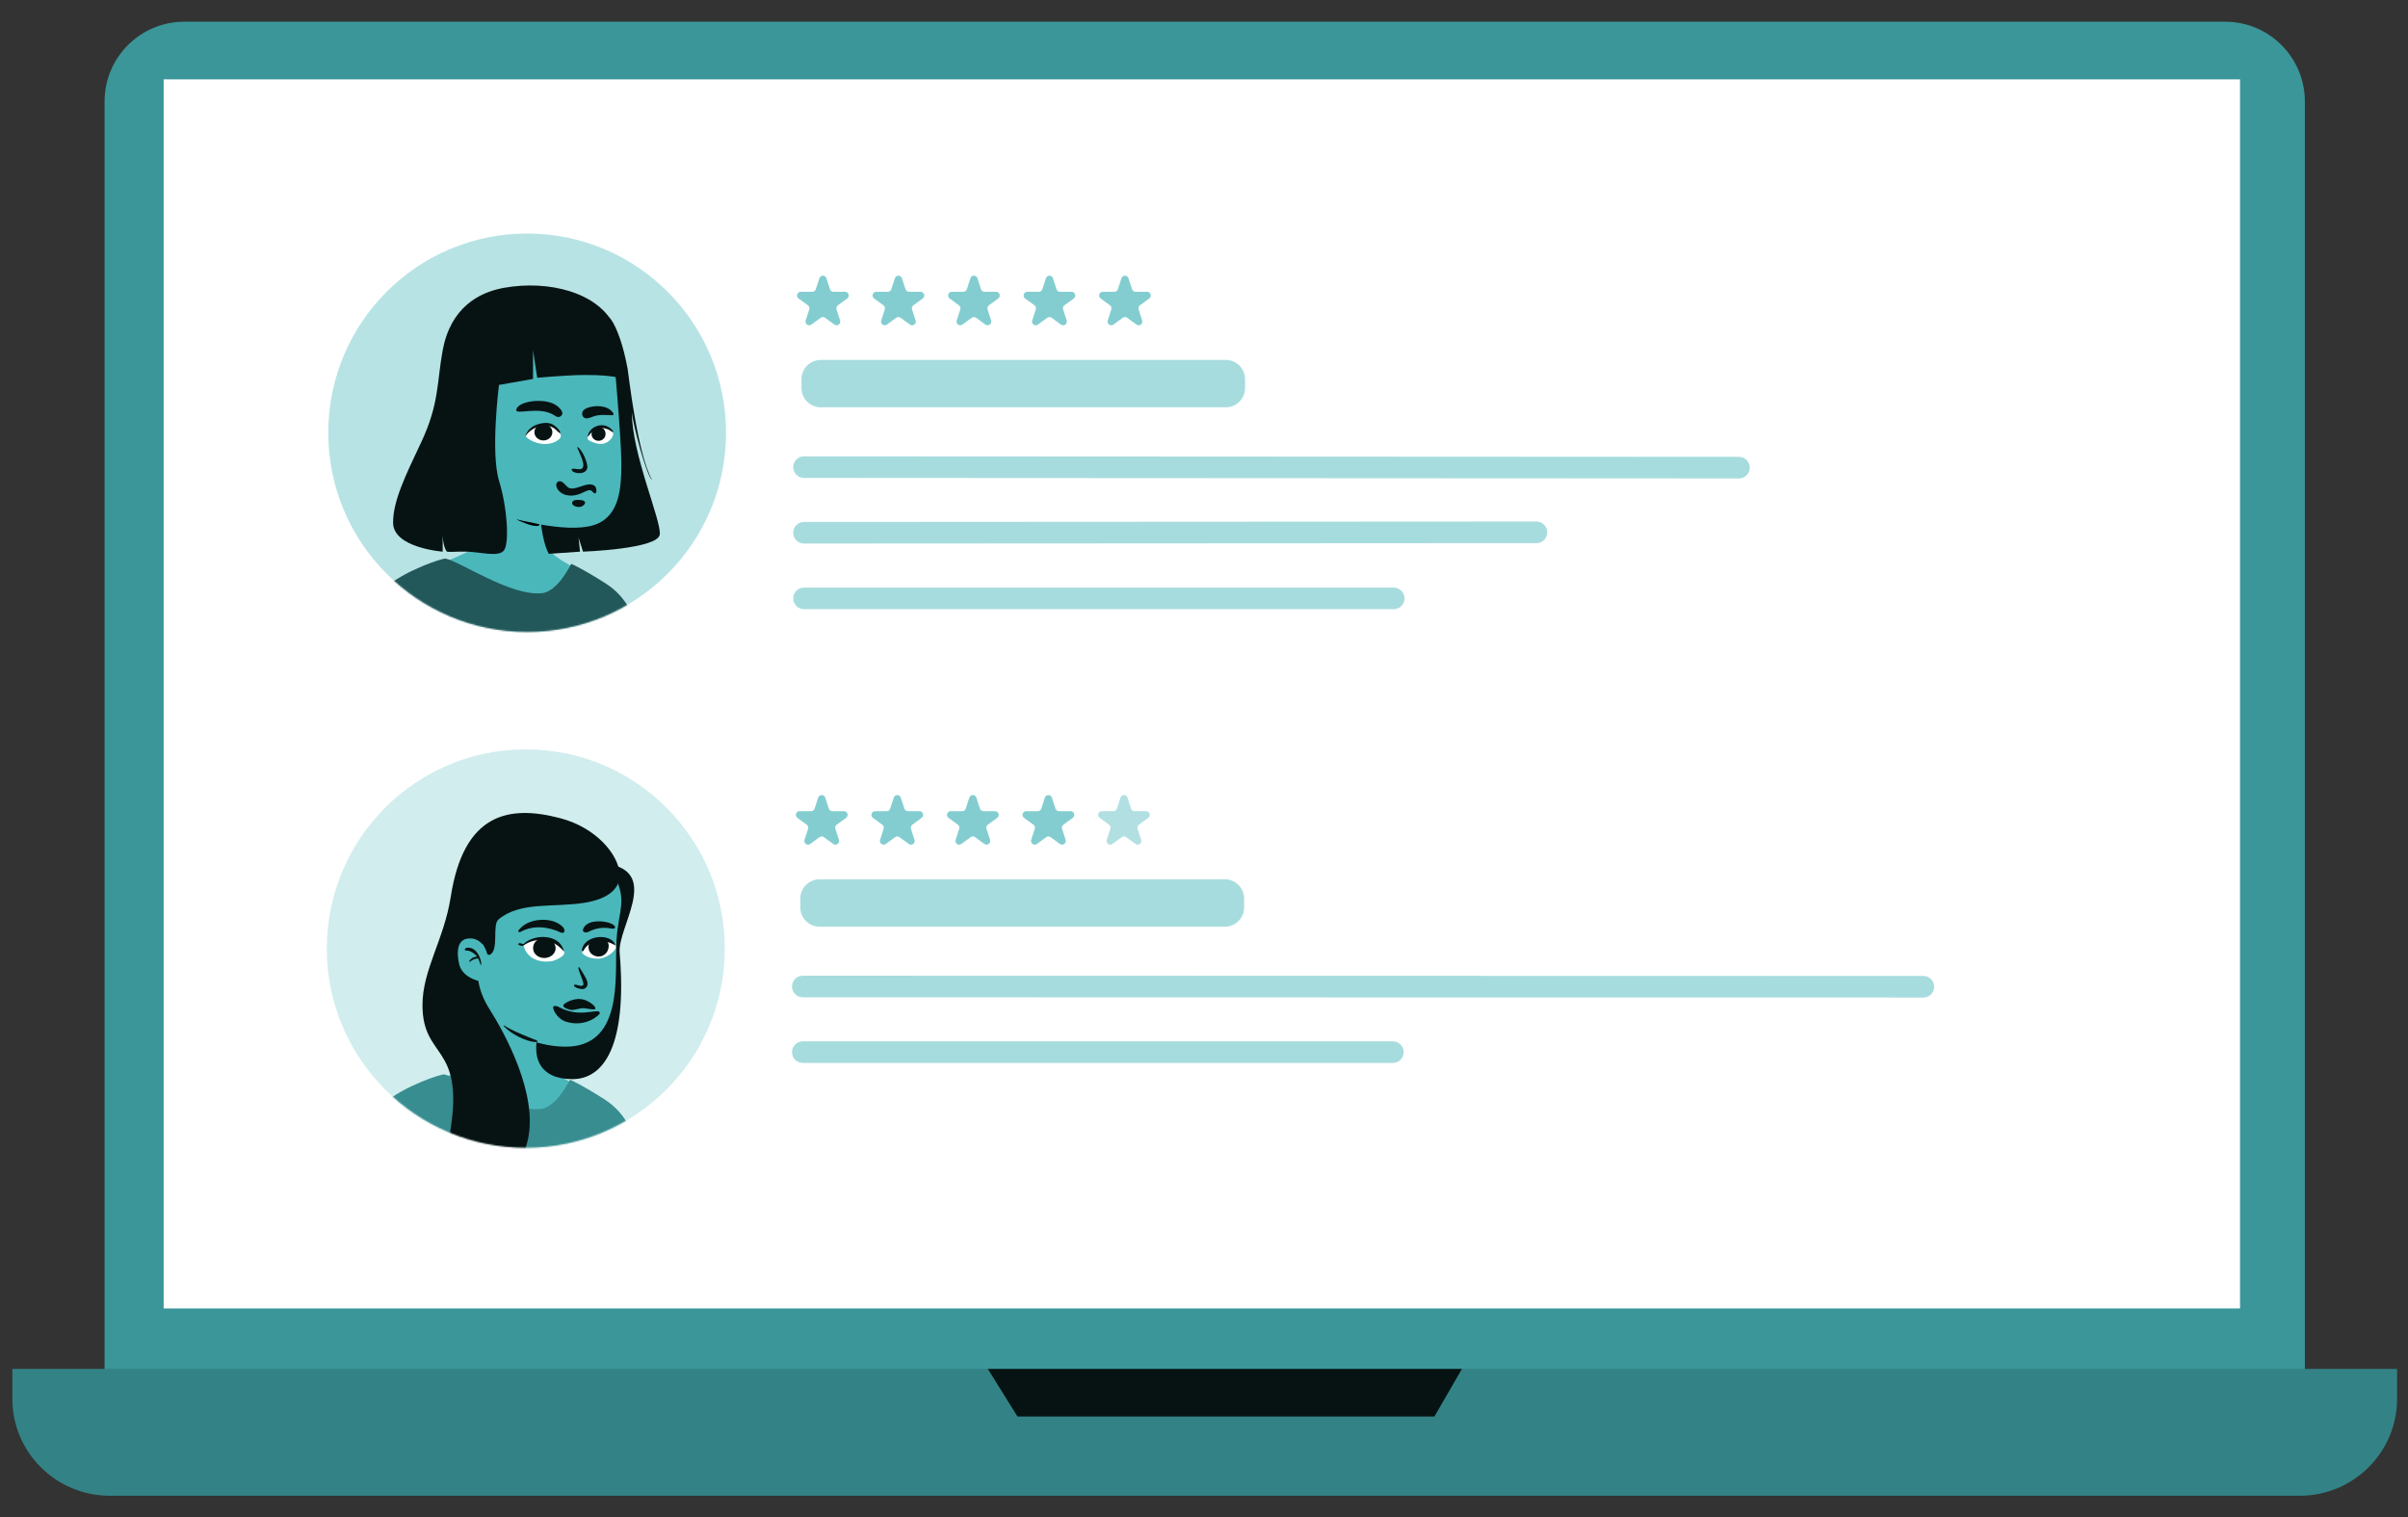 <svg viewBox="21.425 70.924 1671.15 1053.12" xmlns="http://www.w3.org/2000/svg" xmlns:xlink="http://www.w3.org/1999/xlink" overflow="visible" width="1671.15px" height="1053.12px"><rect x="21.425" y="70.924" width="1671.15" height="1053.12" fill="#333333" stroke="none"/><defs><path d="M276.44,138.26 C276.44,61.903 214.609,0 138.34,0 C62.071,0 0.239,61.903 0.239,138.26 C0.239,214.614 62.071,276.517 138.34,276.517 C214.609,276.517 276.44,214.614 276.44,138.26" id="masterstickerslaptop-path-1"/><path d="M276.288,138.26 C276.288,61.903 214.491,0 138.264,0 C62.036,0 0.239,61.903 0.239,138.26 C0.239,214.614 62.036,276.517 138.264,276.517 C214.491,276.517 276.288,214.614 276.288,138.26" id="masterstickerslaptop-path-3"/></defs><g id="Master/Stickers/Laptop" stroke="none" stroke-width="1" fill="none" fill-rule="evenodd"><g id="Group" transform="translate(30, 86)"><path d="M1535.672,1010 L119.332,1010 C88.772,1010 64,985.227 64,954.661 L64,55.339 C64,24.777 88.772,0 119.332,0 L1535.672,0 C1566.232,0 1591,24.777 1591,55.339 L1591,954.661 C1591,985.227 1566.232,1010 1535.672,1010" id="Fill-1" fill="#3a9699"/><path d="M1587.375,1023 L67.621,1023 C30.275,1023 0,992.855 0,955.673 L0,935 L1655,935 L1655,955.673 C1655,992.855 1624.721,1023 1587.375,1023" id="Fill-4" fill="#338386"/><polygon id="Fill-7" fill="#ffffff" points="105 893 1546 893 1546 40 105 40"/><polygon id="Fill-9" fill="#071313" points="677 935 697.562 968 986.902 968 1006 935"/><g id="Group-3" transform="translate(218, 505)"><g id="Face"><mask id="masterstickerslaptop-mask-2" fill="#fff"><use xlink:href="#masterstickerslaptop-path-1"/></mask><use id="Mask" fill="#d1edee" xlink:href="#masterstickerslaptop-path-1"/><g id="Character-2" mask="url(#masterstickerslaptop-mask-2)"><g transform="translate(-9.881, 7.17)"><path d="M162.642,169.333 C162.642,169.333 157.536,201.43 162.483,210.995 C166.423,218.612 189.665,229.029 189.665,229.029 L193.828,251.389 L107.532,260.258 C97.546,258.04 61.4,248.767 72.938,234.272 C84.475,219.777 108.917,215.78 112.89,209.355 C120.518,197.021 121.912,171.947 121.702,162.475 C121.702,160.123 162.642,169.333 162.642,169.333" id="neck" fill="#4ab7bb"/><g id="t-shirt" stroke-width="1" fill="none" transform="translate(23.563, 218.404)"><path d="M67.989,0.01 C78.192,2.033 113.436,26.371 135.061,24.03 C145.991,22.848 154.925,4.158 155.268,3.74 C155.5,3.459 166.344,9.119 175.627,15.015 L175.63,14.994 L175.63,14.994 C175.687,15.04 175.752,15.089 175.823,15.141 C176.242,15.407 176.656,15.673 177.066,15.94 C182.138,19.061 196.795,27.744 201.732,51.767 C203.736,61.518 216.694,98.016 228.139,127.54 C219.167,141.316 209.329,141.729 183.312,141.741 L180.851,141.742 L180.851,141.742 C174.717,141.742 118.066,144.471 55.232,141.742 C29.04,140.604 6.638,139.462 0.95,120.236 C-2.162,109.715 10.103,63.4 9.256,56.986 C6.733,37.883 20.421,24.612 25.186,20.664 C41.106,7.474 66.293,-0.325 67.989,0.01 Z" id="T-Shirt" fill="#378d90"/><path d="M194.318,78.084 C196.136,85.335 196.157,91.449 195.809,98.892 C194.932,112.063 192.972,111.075 189.862,126.881 C188.278,134.93 187.393,139.821 186.887,141.087 C186.2,142.804 186.405,137.981 188.32,126.607 C190.231,113.667 192.226,115.116 193.456,102.195 C194.686,89.274 194.255,87.469 192.174,77.913 C190.287,69.497 187.34,62.01 184.814,53.741 C184.669,52.588 181.746,45.363 183.227,46.434 C186.673,56.995 191.541,67.312 194.318,78.084 Z" id="Fill-15" fill="#071313"/><path d="M73.609,56.53 C71.266,77.326 67.778,97.986 63.212,118.407 C62.531,120.051 57.328,142.5 57.097,138.546 C57.067,138.03 57.17,137.003 57.278,136.493 C61.31,117.302 65.488,96.253 68.945,76.956 C68.945,76.956 72.523,56.383 72.523,56.383 C72.62,55.721 73.697,55.826 73.609,56.53" id="Fill-17" fill="#071313"/></g><g id="Head" stroke-width="1" fill="none" transform="translate(32.685, 0)"><path d="M131.309,94.114 C138.004,82.754 151.343,67.495 174.933,72.784 C207.684,80.128 179.207,116.498 180.664,133.968 C185.991,197.85 170.03,221.696 147.813,221.696 C125.9,221.696 116.082,207.394 127.591,179.128 C137.937,153.72 118.982,115.033 131.309,94.114 Z" id="Fill-1" fill="#071313"/><path d="M178.511,124.715 C177.062,145.775 183.28,190.154 153.008,198.012 C131.778,203.522 83.849,189.167 78.502,153.322 C77.566,147.053 67.506,109.155 92.576,87.255 C114.3,68.279 171.954,70.275 176.891,80.068 C186.08,98.293 179.96,103.655 178.511,124.715 Z" id="Fill-4" fill="#4ab7bb"/><path d="M180.604,78.551 C181.686,90.163 171.276,96.785 156.954,99.185 C134.99,102.865 111.745,98.133 96.628,110.832 C92.193,114.557 96.589,129.904 91.65,134.635 C88.412,137.736 86.931,131.075 86.765,130.492 C85.345,125.527 83.815,129.833 81.805,128.828 C81.209,147.498 81.209,158.655 90.268,172.999 C100.933,189.887 124.207,231.984 116.9,264.063 C107.534,305.179 54.409,314.46 63.415,255.837 C72.421,197.215 43.827,207.862 43.825,170.297 C43.823,145.746 58.796,124.924 63.415,95.249 C72.421,37.389 103.356,31.09 139.416,40.59 C164.726,47.257 179.422,65.859 180.604,78.551 Z" id="Fill-6" fill="#071313"/><path d="M77.738,124.059 C73.971,123.778 65.73,124.593 69.164,141.419 C71.417,152.455 85.925,154.778 88.98,154.189 C94.449,153.134 89.398,144.681 88.98,136.829 C88.698,131.523 84.721,124.58 77.738,124.059 Z" id="Fill-9" fill="#4ab7bb"/><path d="M123.231,194.829 C123.424,194.902 123.741,195.799 123.538,195.838 C119.437,196.636 109.044,192.657 102.659,187.164 C101.912,186.521 99.115,184.072 100.402,184.399 C106.12,188.353 121.324,194.116 123.231,194.829 Z" id="Fill-11" fill="#071313"/><path d="M75.07,130.446 C73.104,130.549 72.376,132.59 74.335,132.467 C76.905,132.307 80.189,134.686 81.713,136.626 C79.86,136.849 78.336,137.299 76.923,138.829 C76.068,139.755 76.148,140.831 77.109,140.02 C79.463,138.035 81.788,137.963 82.475,138.005 C82.586,138.096 83.96,141.281 84.175,142.633 C85.705,143.041 83.309,130.018 75.07,130.446" id="Fill-13" fill="#071313"/></g><g id="Face" stroke-width="1" fill="none" transform="translate(124.658, 101.212)"><g id="eye1" transform="translate(18.243, 9.893)"><path d="M3.708,17.607 C3.708,17.607 9.888,11.492 20.394,13.394 C28.943,14.942 32.152,21.922 32.129,23.072 C31.546,25.402 27.3,27.527 24.373,28.48 C21.446,29.435 6.815,30.641 3.708,17.607" id="white" fill="#ffffff"/><path d="M26.019,19.553 C26.119,23.283 22.699,26.4 18.382,26.515 C14.064,26.631 10.484,23.7 10.384,19.971 C10.285,16.24 12.566,12.977 18.022,13.008 C22.34,13.032 25.92,15.823 26.019,19.553" id="Fill-3" fill="#071313"/><path d="M0.95,16.166 C1.875,16.223 2.876,16.842 3.751,16.832 L3.665,16.882 C10.693,10.075 25.841,9.924 30.477,18.537 C30.906,19.335 31.784,21.062 31.723,21.74 C31.707,21.916 31.308,21.44 31.187,21.312 C29.674,19.698 27.798,18.004 25.896,16.907 C19.228,13.057 10.817,12.935 4.08,17.596 C2.943,18.949 -1.86,17.042 0.95,16.166" id="Fill-5" fill="#071313"/><path d="M29.927,8.967 C20.927,4.752 10.592,3.447 1.556,8.425 C0.993,8.708 -0.204,8.491 0.03,7.904 C0.615,6.438 3.138,4.097 5.428,2.837 C12.934,-1.291 24.771,-1.092 30.627,4.611 C32.373,5.821 33.174,9.777 29.927,8.967" id="Fill-14" fill="#071313"/></g><g id="eye2" transform="translate(62.419, 10.941)"><path d="M0.157,21.586 C0.157,22.198 3.455,25.993 11.075,25.98 C16.946,25.97 23.432,20.662 23.66,18.073 C23.889,15.484 19.134,12.593 13.79,12.207 C6.315,11.668 0.154,17.5 0.157,21.586" id="white" fill="#ffffff"/><path d="M18.677,16.897 C18.679,21.492 15.442,24.346 11.912,24.44 C8.383,24.535 5.283,22.352 4.716,18.864 C3.978,14.327 8.102,12.046 11.63,11.952 C15.16,11.857 18.675,13.363 18.677,16.897" id="Fill-10" fill="#071313"/><path d="M0.015,20.111 C0.952,11.777 13.227,8.774 19.745,12.461 C21.472,13.439 22.657,14.558 23.272,16.559 C23.316,16.706 23.118,16.675 22.714,16.438 C21.569,15.769 20.687,15.315 19.386,14.858 C12.79,12.539 4.59,13.593 1.12,20.503 C0.829,21.098 -0.132,20.752 0.015,20.111" id="Fill-12" fill="#071313"/><path d="M0.999,5.175 C3.384,-0.616 12.637,-0.698 18.294,0.862 C19.712,1.254 20.905,1.748 21.706,2.28 C23.181,3.26 24.028,5.017 21.676,5.146 C20.835,5.192 19.498,4.839 18.677,4.725 C13.836,4.052 8.941,5.077 4.566,7.313 C2.883,8.382 -0.083,7.516 0.999,5.175" id="Fill-17" fill="#071313"/></g><path d="M60.441,42.651 C60.736,42.651 62.7,46.017 63.42,47.198 C65.715,50.962 68.244,55.175 64.511,57.598 C62.702,58.772 57.017,56.953 57.017,55.571 C57.017,53.47 62.206,57.165 63.427,55.031 C64.142,53.944 61.462,48.432 60.441,45.164 C59.872,43.34 60.146,42.651 60.441,42.651 Z" id="nose" fill="#071313"/><g id="lips" transform="translate(42.554, 64.823)" fill="#071313"><path d="M17.476,0.008 C23.083,-0.208 27.898,3.959 28.791,5.289 C29.683,6.619 29.304,7.094 28.84,7.161 C27.019,7.426 24.87,6.878 21.71,6.479 C19.028,6.139 15.365,7.618 13.285,7.674 C11.207,7.729 6.908,6.097 6.973,4.638 C7.039,3.178 12.589,0.196 17.476,0.008 Z" id="Fill-21"/><path d="M12.204,8.74 C19.288,10.37 25.624,8.885 27.217,8.842 C28.81,8.8 32.099,7.636 32.414,9.886 C32.528,10.707 22.907,20.174 8.888,15.798 C2.095,13.677 -1.529,5.281 0.616,4.957 C3.845,4.466 4.432,6.951 12.204,8.74 Z" id="Fill-23"/></g></g><g id="Face-Add-On" stroke-width="1" fill="none" transform="translate(122.378, 139.261)" fill-opacity="0"/><g id="Glass" stroke-width="1" fill="none" transform="translate(124.658, 105.016)" fill-opacity="0"/></g></g></g><path d="M346.148,33.49 L348.622,41.115 C348.968,42.173 349.953,42.896 351.066,42.896 L359.074,42.896 C361.567,42.896 362.601,46.085 360.587,47.55 L354.11,52.264 C353.206,52.915 352.83,54.079 353.175,55.137 L355.65,62.762 C356.421,65.132 353.708,67.107 351.693,65.638 L345.213,60.928 C344.316,60.273 343.093,60.273 342.192,60.928 L335.716,65.638 C333.701,67.107 330.988,65.132 331.759,62.762 L334.234,55.137 C334.579,54.079 334.199,52.915 333.299,52.264 L326.822,47.55 C324.804,46.085 325.842,42.896 328.335,42.896 L336.339,42.896 C337.453,42.896 338.441,42.173 338.787,41.115 L341.257,33.49 C342.028,31.12 345.381,31.12 346.148,33.49" id="Fill-70" fill="#83cdd0"/><path d="M398.588,33.49 L401.062,41.115 C401.404,42.173 402.392,42.896 403.506,42.896 L411.513,42.896 C414.003,42.896 415.04,46.085 413.022,47.55 L406.546,52.264 C405.645,52.915 405.269,54.079 405.615,55.137 L408.089,62.762 C408.857,65.132 406.147,67.107 404.129,65.638 L397.653,60.928 C396.752,60.273 395.532,60.273 394.631,60.928 L388.152,65.638 C386.137,67.107 383.427,65.132 384.195,62.762 L386.669,55.137 C387.015,54.079 386.639,52.915 385.738,52.264 L379.258,47.55 C377.244,46.085 378.281,42.896 380.771,42.896 L388.775,42.896 C389.892,42.896 390.88,42.173 391.222,41.115 L393.697,33.49 C394.468,31.12 397.816,31.12 398.588,33.49" id="Fill-72" fill="#83cdd0"/><path d="M451.025,33.49 L453.499,41.115 C453.841,42.173 454.829,42.896 455.943,42.896 L463.951,42.896 C466.44,42.896 467.478,46.085 465.463,47.55 L458.983,52.264 C458.083,52.915 457.706,54.079 458.052,55.137 L460.527,62.762 C461.294,65.132 458.584,67.107 456.566,65.638 L450.09,60.928 C449.189,60.273 447.969,60.273 447.069,60.928 L440.589,65.638 C438.575,67.107 435.865,65.132 436.632,62.762 L439.107,55.137 C439.452,54.079 439.076,52.915 438.175,52.264 L431.696,47.55 C429.681,46.085 430.719,42.896 433.208,42.896 L441.212,42.896 C442.329,42.896 443.318,42.173 443.66,41.115 L446.134,33.49 C446.905,31.12 450.254,31.12 451.025,33.49" id="Fill-74" fill="#83cdd0"/><path d="M503.463,33.49 L505.937,41.115 C506.279,42.173 507.267,42.896 508.381,42.896 L516.388,42.896 C518.878,42.896 519.915,46.085 517.901,47.55 L511.421,52.264 C510.52,52.915 510.144,54.079 510.49,55.137 L512.964,62.762 C513.732,65.132 511.022,67.107 509.004,65.638 L502.528,60.928 C501.627,60.273 500.407,60.273 499.506,60.928 L493.027,65.638 C491.012,67.107 488.302,65.132 489.07,62.762 L491.548,55.137 C491.89,54.079 491.514,52.915 490.613,52.264 L484.137,47.55 C482.119,46.085 483.156,42.896 485.646,42.896 L493.654,42.896 C494.767,42.896 495.755,42.173 496.097,41.115 L498.572,33.49 C499.343,31.12 502.691,31.12 503.463,33.49" id="Fill-76" fill="#83cdd0"/><path d="M555.899,33.49 L558.373,41.115 C558.719,42.173 559.707,42.896 560.82,42.896 L568.824,42.896 C571.317,42.896 572.351,46.085 570.337,47.55 L563.861,52.264 C562.956,52.915 562.584,54.079 562.926,55.137 L565.4,62.762 C566.168,65.132 563.458,67.107 561.444,65.638 L554.967,60.928 C554.067,60.273 552.843,60.273 551.942,60.928 L545.466,65.638 C543.452,67.107 540.742,65.132 541.51,62.762 L543.984,55.137 C544.326,54.079 543.95,52.915 543.049,52.264 L536.573,47.55 C534.559,46.085 535.592,42.896 538.085,42.896 L546.089,42.896 C547.203,42.896 548.191,42.173 548.537,41.115 L551.011,33.49 C551.779,31.12 555.131,31.12 555.899,33.49" id="Fill-78" fill="#b2e0e2"/><path d="M623.465,123.07 L342.217,123.07 C334.817,123.07 328.82,117.066 328.82,109.658 L328.82,103.593 C328.82,96.188 334.817,90.18 342.217,90.18 L623.465,90.18 C630.861,90.18 636.858,96.188 636.858,103.593 L636.858,109.658 C636.858,117.066 630.861,123.07 623.465,123.07" id="Fill-80" fill="#a7dcde" fill-rule="nonzero"/><path d="M330.589,157.079 L1108.256,157.254 C1112.398,157.255 1115.754,160.613 1115.754,164.755 C1115.754,168.816 1112.525,172.123 1108.495,172.25 L1108.253,172.254 L330.586,172.079 C326.443,172.078 323.087,168.72 323.087,164.577 C323.087,160.516 326.316,157.21 330.346,157.083 L330.589,157.079 Z" id="Stroke-85" fill="#a7dcde" fill-rule="nonzero"/><path d="M740.074,202.631 C744.216,202.631 747.574,205.989 747.574,210.131 C747.574,214.192 744.346,217.499 740.316,217.627 L740.074,217.631 L330.587,217.631 C326.445,217.631 323.087,214.273 323.087,210.131 C323.087,206.07 326.315,202.763 330.345,202.635 L330.587,202.631 L740.074,202.631 Z" id="Stroke-86" fill="#a7dcde" fill-rule="nonzero"/></g><g id="Group-2-Copy" transform="translate(219, 147)"><g id="Face-Copy"><mask id="masterstickerslaptop-mask-4" fill="#fff"><use xlink:href="#masterstickerslaptop-path-3"/></mask><use id="Mask" fill="#b8e3e4" xlink:href="#masterstickerslaptop-path-3"/><g id="Character-1" mask="url(#masterstickerslaptop-mask-4)"><g transform="translate(-9.876, 7.17)"><path d="M162.553,169.333 C162.553,169.333 157.449,201.43 162.394,210.995 C166.331,218.612 189.561,229.029 189.561,229.029 L193.721,251.389 L107.473,260.258 C97.492,258.04 61.366,248.767 72.897,234.272 C84.428,219.777 108.857,215.78 112.827,209.355 C120.452,197.021 121.845,171.947 121.635,162.475 C121.635,160.123 162.553,169.333 162.553,169.333" id="neck" fill="#4ab7bb"/><g id="t-shirt" stroke-width="1" fill="none" transform="translate(23.55, 218.404)"><path d="M67.952,0.01 C78.148,2.033 113.373,26.371 134.986,24.03 C145.91,22.848 154.84,4.158 155.182,3.74 C155.415,3.459 166.252,9.119 175.529,15.015 L175.533,14.994 L175.533,14.994 C175.59,15.04 175.655,15.089 175.726,15.141 C176.15,15.41 176.569,15.68 176.983,15.95 C182.068,19.079 196.691,27.769 201.62,51.767 C203.624,61.518 216.575,98.016 228.013,127.54 C219.046,141.316 209.213,141.729 183.211,141.741 L180.751,141.742 L180.751,141.742 C174.621,141.742 118.001,144.471 55.201,141.742 C29.024,140.604 6.634,139.462 0.95,120.236 C-2.161,109.715 10.097,63.4 9.251,56.986 C6.729,37.883 20.41,24.612 25.172,20.664 C41.083,7.474 66.256,-0.325 67.952,0.01 Z" id="T-Shirt" fill="#225859"/><path d="M194.211,78.084 C196.028,85.335 196.049,91.449 195.701,98.892 C194.825,112.063 192.865,111.075 189.757,126.881 C188.174,134.93 187.29,139.821 186.784,141.087 C186.097,142.804 186.302,137.981 188.216,126.607 C190.126,113.667 192.12,115.116 193.349,102.195 C194.579,89.274 194.148,87.469 192.068,77.913 C190.182,69.497 187.236,62.01 184.712,53.741 C184.567,52.588 181.646,45.363 183.126,46.434 C186.57,56.995 191.435,67.312 194.211,78.084 Z" id="Fill-15" fill="#071313"/><path d="M73.569,56.53 C71.227,77.326 67.74,97.986 63.177,118.407 C62.496,120.051 57.296,142.5 57.065,138.546 C57.036,138.03 57.139,137.003 57.246,136.493 C61.276,117.302 65.451,96.253 68.906,76.956 C68.907,76.956 72.483,56.383 72.483,56.383 C72.58,55.721 73.657,55.826 73.569,56.53" id="Fill-17" fill="#071313"/></g><g id="Head" stroke-width="1" fill="none" transform="translate(32.667, 0)"><path d="M152.176,213.613 L151.185,204.02 L154.239,213.613 C154.239,213.613 206.694,211.779 207.544,201.57 C208.393,191.36 188.107,145.699 188.107,116.65 C188.614,124.273 198.197,160.8 202.242,164.01 C191.833,145.22 185.965,91.052 185.244,86.994 C182.263,70.227 177.543,57.95 173.795,52.707 C167.901,44.465 136.268,38.825 126.397,57.569 C116.138,77.049 129.552,101.902 126.397,126.784 C121.073,168.764 124.057,204.02 130.538,215.128 L152.176,213.613 Z" id="Fill-1" fill="#071313"/><path d="M175.366,74.299 C175.366,74.299 180.855,135.137 180.855,152.154 C180.855,169.17 179.847,189.296 161.896,195.126 C142.694,201.363 104.348,190.382 95.832,187.919 C59.197,177.325 82.065,102.752 87.161,78.079 C92.257,53.406 175.366,74.299 175.366,74.299" id="Fill-3" fill="#4ab7bb"/><path d="M95.924,97.905 C95.924,97.905 89.979,144.698 95.924,164.266 C101.87,183.835 103.071,207.405 99.498,212.571 C95.924,217.737 83.071,213.769 73.382,213.613 C64.199,213.464 61.212,214.154 59.582,213.464 C56.795,209.17 56.854,201.701 56.854,201.701 L56.854,213.613 C56.854,213.613 22.433,211.048 22.433,193.497 C22.433,178.553 30.519,161.843 41.902,137.76 C54.595,110.907 52.794,95.659 56.854,73.855 C62.339,44.403 81.669,33.667 99.498,30.485 C130.399,24.97 165.017,33.651 176.045,57.065 C184.786,75.621 178.914,92.93 178.914,92.93 C174.338,91.644 166.639,91.001 155.818,91.001 C148.359,91.001 137.241,91.644 122.463,92.93 L119.551,73.855 L119.551,93.745 L95.924,97.905 Z" id="Fill-5" fill="#071313"/><path d="M108.375,191.227 C113.244,192.485 117.333,193.132 121.867,194.114 C122.514,194.254 123.654,194.473 123.806,194.599 C124.73,195.368 123.046,196.224 119.651,195.567 C114.681,194.604 106.728,190.801 108.375,191.227" id="Fill-8" fill="#000000"/></g><g id="Face" stroke-width="1" fill="none" transform="translate(124.589, 101.212)"><g id="eye1" transform="translate(15.974, 7.772)"><path d="M0.037,6.062 C1.386,-0.013 19.142,-2.142 26.956,2.561 C29.657,4.169 34.674,8.587 30.232,10.992 C29.059,11.503 27.92,10.979 26.956,10.355 C16.307,2.942 -0.904,10.297 0.037,6.062 Z" id="Fill-1" fill="#071313"/><path d="M14.443,17.044 C10.425,18.186 6.982,21.42 6.662,24.1 C6.468,25.719 12.812,29.607 18.929,29.909 C26.978,30.306 31.034,25.939 31.02,24.543 C30.478,20.319 25.623,13.868 14.443,17.044 Z" id="Fill-6" fill="#ffffff"/><path d="M26.892,19.447 C20.705,14.764 11.124,17.816 6.662,24.1 C6.406,24.425 6.479,23.606 6.657,23.232 C8.81,18.707 12.694,16.571 17.198,15.639 C19.908,15.078 22.434,15.033 25.077,16.218 C26.099,16.676 27.904,18.07 29.299,19.646 C30.387,20.875 31.303,22.983 30.044,22.238 C29.059,21.654 27.712,20.069 26.892,19.447 Z" id="Fill-8" fill="#071313"/><path d="M18.851,27.443 C22.29,27.443 25.078,24.895 25.078,21.752 C25.078,18.609 22.29,16.06 18.851,16.06 C15.411,16.06 12.623,18.609 12.623,21.752 C12.623,24.895 15.411,27.443 18.851,27.443 Z" id="Fill-10" fill="#071313"/></g><g id="eye2" transform="translate(61.689, 11.415)"><path d="M17.667,1.416 C20.215,2.549 23.607,6.306 20.783,6.306 C17.96,6.306 11.844,5.504 7.744,7.199 C6.312,7.566 5.225,8.267 3.787,8.439 C0.514,9.077 -1.264,5.151 1.05,2.777 C3.664,0.095 12.489,-1.176 17.667,1.416 Z" id="Fill-4" fill="#071313"/><path d="M14.78,26.052 C18.86,25.101 21.912,21.395 21.567,18.626 C20.894,14.957 13.84,12.614 9.889,14.617 C5.976,16.601 3.527,21.034 3.844,22.784 C4.3,23.996 10.61,27.024 14.78,26.052 Z" id="Fill-12" fill="#ffffff"/><path d="M11.404,24.052 C14.092,24.052 16.27,21.956 16.27,19.372 C16.27,16.787 14.735,14.344 11.404,14.692 C8.731,14.97 6.537,16.787 6.537,19.372 C6.537,21.956 8.716,24.052 11.404,24.052 Z" id="Fill-14" fill="#071313"/><path d="M3.989,20.271 C5.53,14.507 12.49,11.543 17.994,14.272 C18.769,14.677 20.027,15.586 20.969,16.683 C21.836,17.695 21.722,18.225 21.368,18.12 C20.782,17.945 19.541,16.831 18.533,16.351 C13.436,13.929 8.132,15.288 4.249,20.972 C4.059,21.266 3.878,20.603 3.989,20.271" id="Fill-22" fill="#071313"/></g><path d="M65.324,54.288 C64.584,58.031 59.992,58.395 57.001,57.547 C54.57,56.858 53.941,55.439 54.763,54.984 C56.102,54.243 60.395,56.305 61.98,54.337 C64.806,50.827 56.135,37.924 58.889,39.997 C62.53,42.737 65.818,51.79 65.324,54.288 Z" id="nose" fill="#071313"/><g id="lips" transform="translate(43.729, 63.522)" fill="#071313"><path d="M18.712,7.789 C16.103,9.096 12.389,10.443 8.113,9.831 C3.838,9.219 1.533,6.711 0.597,4.873 C-1.005,1.728 0.86,-0.634 3.303,0.152 C5.746,0.94 7.147,4.327 9.546,4.915 C12.491,5.638 17.355,3.376 20.134,2.647 C23.046,1.882 27.879,1.597 27.879,6.489 C27.879,9.227 26.255,8.672 24.955,7.045 C23.654,5.417 21.322,6.482 18.712,7.789 Z" id="Fill-18"/><path d="M17.395,13.109 C14.036,12.624 10.859,13.049 11.041,15.291 C11.223,17.533 16.999,19.449 19.573,16.018 C20.118,15.292 20.752,13.594 17.395,13.109 Z" id="Fill-20"/></g></g><g id="Face-Add-On" stroke-width="1" fill="none" transform="translate(122.31, 139.261)" fill-opacity="0"/><g id="Glass" stroke-width="1" fill="none" transform="translate(124.589, 105.016)" fill-opacity="0"/></g></g></g><path d="M345.957,31.028 L348.43,38.653 C348.776,39.711 349.759,40.43 350.872,40.43 L358.876,40.43 C361.367,40.43 362.401,43.623 360.387,45.087 L353.915,49.802 C353.011,50.452 352.635,51.617 352.98,52.675 L355.453,60.3 C356.224,62.67 353.512,64.645 351.499,63.176 L345.023,58.466 C344.126,57.811 342.903,57.811 342.003,58.466 L335.53,63.176 C333.517,64.645 330.805,62.67 331.576,60.3 L334.049,52.675 C334.395,51.617 334.015,50.452 333.115,49.802 L326.642,45.087 C324.625,43.623 325.662,40.43 328.154,40.43 L336.153,40.43 C337.266,40.43 338.254,39.711 338.599,38.653 L341.068,31.028 C341.84,28.658 345.19,28.658 345.957,31.028" id="Fill-185" fill="#83cdd0"/><path d="M398.368,31.028 L400.841,38.653 C401.182,39.711 402.17,40.43 403.283,40.43 L411.286,40.43 C413.774,40.43 414.811,43.623 412.794,45.087 L406.322,49.802 C405.421,50.452 405.045,51.617 405.391,52.675 L407.864,60.3 C408.631,62.67 405.923,64.645 403.906,63.176 L397.433,58.466 C396.533,57.811 395.314,57.811 394.414,58.466 L387.937,63.176 C385.924,64.645 383.216,62.67 383.983,60.3 L386.456,52.675 C386.801,51.617 386.425,50.452 385.525,49.802 L379.049,45.087 C377.036,43.623 378.073,40.43 380.561,40.43 L388.56,40.43 C389.677,40.43 390.664,39.711 391.006,38.653 L393.479,31.028 C394.25,28.658 397.597,28.658 398.368,31.028" id="Fill-187" fill="#83cdd0"/><path d="M450.776,31.028 L453.249,38.653 C453.591,39.711 454.578,40.43 455.691,40.43 L463.695,40.43 C466.183,40.43 467.22,43.623 465.206,45.087 L458.73,49.802 C457.83,50.452 457.454,51.617 457.799,52.675 L460.272,60.3 C461.039,62.67 458.331,64.645 456.314,63.176 L449.842,58.466 C448.941,57.811 447.722,57.811 446.822,58.466 L440.346,63.176 C438.332,64.645 435.624,62.67 436.391,60.3 L438.864,52.675 C439.21,51.617 438.834,50.452 437.934,49.802 L431.457,45.087 C429.444,43.623 430.481,40.43 432.969,40.43 L440.968,40.43 C442.085,40.43 443.073,39.711 443.415,38.653 L445.887,31.028 C446.659,28.658 450.005,28.658 450.776,31.028" id="Fill-189" fill="#83cdd0"/><path d="M503.185,31.028 L505.658,38.653 C505.999,39.711 506.987,40.43 508.1,40.43 L516.103,40.43 C518.591,40.43 519.628,43.623 517.615,45.087 L511.139,49.802 C510.239,50.452 509.862,51.617 510.208,52.675 L512.681,60.3 C513.448,62.67 510.74,64.645 508.723,63.176 L502.25,58.466 C501.35,57.811 500.131,57.811 499.231,58.466 L492.754,63.176 C490.741,64.645 488.033,62.67 488.8,60.3 L491.277,52.675 C491.619,51.617 491.242,50.452 490.342,49.802 L483.87,45.087 C481.853,43.623 482.89,40.43 485.378,40.43 L493.381,40.43 C494.494,40.43 495.482,39.711 495.823,38.653 L498.296,31.028 C499.067,28.658 502.414,28.658 503.185,31.028" id="Fill-191" fill="#83cdd0"/><path d="M555.592,31.028 L558.064,38.653 C558.41,39.711 559.398,40.43 560.511,40.43 L568.51,40.43 C571.002,40.43 572.035,43.623 570.022,45.087 L563.549,49.802 C562.645,50.452 562.273,51.617 562.615,52.675 L565.088,60.3 C565.855,62.67 563.147,64.645 561.134,63.176 L554.661,58.466 C553.761,57.811 552.538,57.811 551.637,58.466 L545.165,63.176 C543.152,64.645 540.443,62.67 541.211,60.3 L543.683,52.675 C544.025,51.617 543.649,50.452 542.749,49.802 L536.277,45.087 C534.263,43.623 535.297,40.43 537.788,40.43 L545.788,40.43 C546.901,40.43 547.888,39.711 548.234,38.653 L550.707,31.028 C551.474,28.658 554.824,28.658 555.592,31.028" id="Fill-193" fill="#83cdd0"/><path d="M623.121,120.608 L342.028,120.608 C334.632,120.608 328.638,114.604 328.638,107.196 L328.638,101.13 C328.638,93.726 334.632,87.718 342.028,87.718 L623.121,87.718 C630.513,87.718 636.507,93.726 636.507,101.13 L636.507,107.196 C636.507,114.604 630.513,120.608 623.121,120.608" id="Fill-195" fill="#a7dcde" fill-rule="nonzero"/><path d="M330.409,154.617 L979.259,154.971 C983.401,154.973 986.755,158.333 986.755,162.475 C986.755,166.536 983.523,169.841 979.493,169.967 L979.251,169.971 L330.401,169.617 C326.258,169.615 322.905,166.255 322.905,162.113 C322.905,158.052 326.136,154.747 330.166,154.621 L330.409,154.617 Z" id="Stroke-200" fill="#a7dcde" fill-rule="nonzero"/><path d="M838.708,199.869 C842.85,199.867 846.212,203.223 846.212,207.365 C846.212,211.426 842.989,214.735 838.959,214.865 L838.716,214.869 L330.409,215.165 C326.267,215.167 322.905,211.811 322.905,207.669 C322.905,203.608 326.128,200.299 330.158,200.169 L330.4,200.165 L838.708,199.869 Z" id="Stroke-201" fill="#a7dcde" fill-rule="nonzero"/><path d="M739.665,245.716 C743.807,245.716 747.165,249.074 747.165,253.216 C747.165,257.277 743.937,260.584 739.908,260.713 L739.665,260.716 L330.405,260.716 C326.263,260.716 322.905,257.359 322.905,253.216 C322.905,249.156 326.132,245.848 330.162,245.72 L330.405,245.716 L739.665,245.716 Z" id="Stroke-202" fill="#a7dcde" fill-rule="nonzero"/></g></g></g></svg>